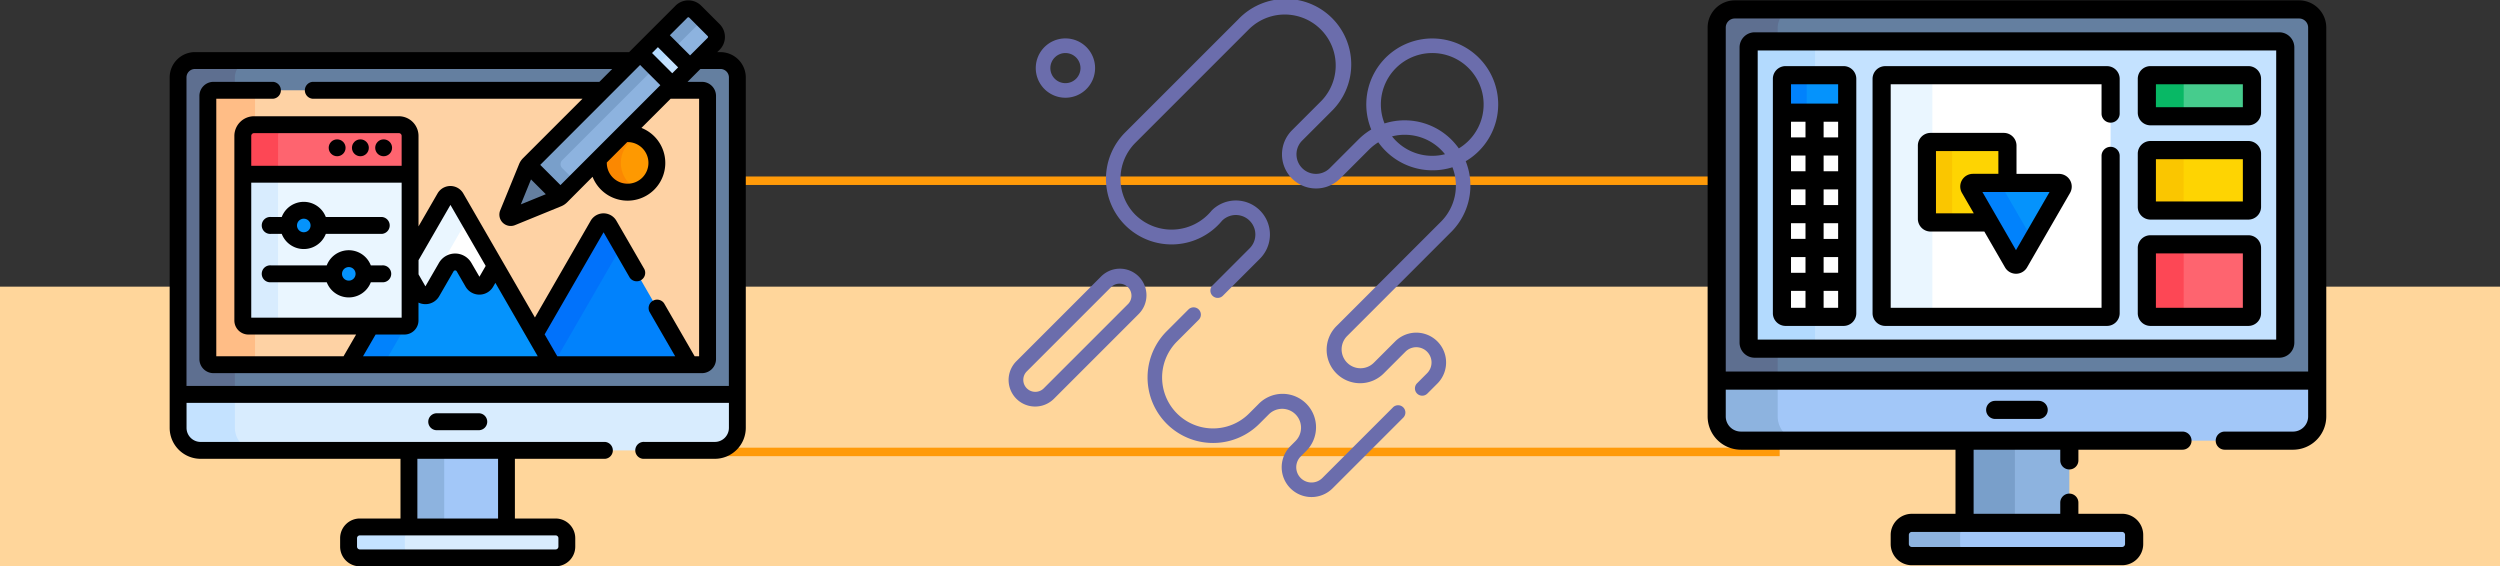 <svg xmlns="http://www.w3.org/2000/svg" width="295" height="66.826" viewBox="0 0 295 66.826">
  <rect x="0" y="0" width="295" height="66.826" fill="#333333" stroke="none"/>
  <g id="Grupo_1101278" data-name="Grupo 1101278" transform="translate(-1125 -389.174)">
    <rect id="Rectángulo_403067" data-name="Rectángulo 403067" width="295" height="33" transform="translate(1125 423)" fill="#ffd69b"/>
    <g id="Rectángulo_403096" data-name="Rectángulo 403096" transform="translate(1210 410)" fill="none" stroke="#ff9a09" stroke-width="1">
      <rect width="125" height="33" stroke="none"/>
      <rect x="0.5" y="0.5" width="124" height="32" fill="none"/>
    </g>
    <g id="Grupo_1101250" data-name="Grupo 1101250" transform="translate(1145.021 384.714)">
      <g id="Grupo_1101232" data-name="Grupo 1101232" transform="translate(0.996 11.604)">
        <g id="Grupo_1101220" data-name="Grupo 1101220" transform="translate(27.237 45.867)">
          <g id="Grupo_1101219" data-name="Grupo 1101219">
            <path id="Trazado_928993" data-name="Trazado 928993" d="M212.645,403.448h11.513v9.3H212.645Z" transform="translate(-212.645 -403.448)" fill="#a2c7f8"/>
          </g>
        </g>
        <g id="Grupo_1101221" data-name="Grupo 1101221" transform="translate(27.237 45.867)">
          <path id="Trazado_928994" data-name="Trazado 928994" d="M212.645,403.448h4.163v9.3h-4.163Z" transform="translate(-212.645 -403.448)" fill="#8db3df"/>
        </g>
        <g id="Grupo_1101222" data-name="Grupo 1101222" transform="translate(20.115 55.036)">
          <path id="Trazado_928995" data-name="Trazado 928995" d="M183.43,476.152h-23.1A1.328,1.328,0,0,1,159,474.825v-.995a1.328,1.328,0,0,1,1.328-1.328h23.1a1.328,1.328,0,0,1,1.328,1.328v.995A1.328,1.328,0,0,1,183.43,476.152Z" transform="translate(-159 -472.502)" fill="#d8ecfe"/>
        </g>
        <g id="Grupo_1101223" data-name="Grupo 1101223" transform="translate(20.115 55.036)">
          <path id="Trazado_928996" data-name="Trazado 928996" d="M165.639,474.825v-.995a1.328,1.328,0,0,1,1.328-1.328h-6.639A1.328,1.328,0,0,0,159,473.83v.995a1.328,1.328,0,0,0,1.328,1.328h6.639A1.328,1.328,0,0,1,165.639,474.825Z" transform="translate(-159 -472.502)" fill="#c4e2ff"/>
        </g>
        <g id="Grupo_1101224" data-name="Grupo 1101224" transform="translate(0 39.402)">
          <path id="Trazado_928997" data-name="Trazado 928997" d="M7.5,358.691a2.655,2.655,0,0,0,2.655,2.655H70.831a2.655,2.655,0,0,0,2.655-2.655v-3.943H7.5Z" transform="translate(-7.5 -354.748)" fill="#d8ecfe"/>
        </g>
        <g id="Grupo_1101225" data-name="Grupo 1101225" transform="translate(0 39.402)">
          <path id="Trazado_928998" data-name="Trazado 928998" d="M14.2,358.691v-3.943H7.5v3.943a2.655,2.655,0,0,0,2.655,2.655h6.7A2.655,2.655,0,0,1,14.2,358.691Z" transform="translate(-7.5 -354.748)" fill="#c4e2ff"/>
        </g>
        <g id="Grupo_1101226" data-name="Grupo 1101226" transform="translate(0 0)">
          <path id="Trazado_928999" data-name="Trazado 928999" d="M73.487,97.384H7.5V59.975a1.992,1.992,0,0,1,1.992-1.992h62a1.992,1.992,0,0,1,1.992,1.992Z" transform="translate(-7.5 -57.983)" fill="#647fa0"/>
        </g>
        <path id="Trazado_929000" data-name="Trazado 929000" d="M11.674,93.875a.664.664,0,0,1-.664-.664V62.157a.664.664,0,0,1,.664-.664H14.2V59.975A1.992,1.992,0,0,1,16.2,57.983h-6.7A1.992,1.992,0,0,0,7.5,59.975v37.41h6.7v-3.51H11.674Z" transform="translate(-7.5 -57.983)" fill="#5e6f90"/>
        <g id="Grupo_1101227" data-name="Grupo 1101227" transform="translate(3.51 3.51)">
          <path id="Trazado_929001" data-name="Trazado 929001" d="M33.936,116.137V85.083a.664.664,0,0,1,.664-.664H92.239a.664.664,0,0,1,.664.664v31.054a.664.664,0,0,1-.664.664H34.6A.664.664,0,0,1,33.936,116.137Z" transform="translate(-33.936 -84.419)" fill="#fed2a4"/>
        </g>
        <g id="Grupo_1101228" data-name="Grupo 1101228" transform="translate(3.51 3.51)">
          <path id="Trazado_929002" data-name="Trazado 929002" d="M39.5,116.137V85.083a.664.664,0,0,1,.664-.664H34.6a.664.664,0,0,0-.664.664v31.054a.664.664,0,0,0,.664.664h5.568A.664.664,0,0,1,39.5,116.137Z" transform="translate(-33.936 -84.419)" fill="#ffbd86"/>
        </g>
        <g id="Grupo_1101231" data-name="Grupo 1101231" transform="translate(20.096 15.801)">
          <g id="Grupo_1101229" data-name="Grupo 1101229" transform="translate(19.939 3.23)">
            <path id="Trazado_929003" data-name="Trazado 929003" d="M318.551,201.7l-9.516,16.482h20.343L319.863,201.7A.757.757,0,0,0,318.551,201.7Z" transform="translate(-309.035 -201.321)" fill="#0182fc"/>
          </g>
          <path id="Trazado_929004" data-name="Trazado 929004" d="M333.363,201.7a.757.757,0,0,0-1.312,0L324.6,214.6l2.067,3.58h.081l8.065-13.968Z" transform="translate(-302.596 -198.091)" fill="#0172fb"/>
          <path id="Trazado_929005" data-name="Trazado 929005" d="M171.55,177.374a.757.757,0,0,0-1.312,0l-4.1,7.107v7.384a.664.664,0,0,1-.664.664h-3.983l-2.63,4.556h24.073Z" transform="translate(-158.858 -176.996)" fill="#0593fc"/>
          <g id="Grupo_1101230" data-name="Grupo 1101230" transform="translate(0 15.511)">
            <path id="Trazado_929006" data-name="Trazado 929006" d="M165.471,293.843h-3.983l-2.63,4.556h4.135l2.644-4.579A.656.656,0,0,1,165.471,293.843Z" transform="translate(-158.858 -293.82)" fill="#0182fc"/>
          </g>
          <path id="Trazado_929007" data-name="Trazado 929007" d="M219.082,177.374a.757.757,0,0,0-1.312,0l-4.1,7.107v2.208l1.047,1.813a.885.885,0,0,0,1.532,0l1.695-2.935a1.211,1.211,0,0,1,2.1,0l1.045,1.81a.885.885,0,0,0,1.532,0l1.122-1.943Z" transform="translate(-206.39 -176.996)" fill="#fff"/>
          <path id="Trazado_929008" data-name="Trazado 929008" d="M215.243,188.913l5.25-9.093-1.411-2.445a.757.757,0,0,0-1.312,0l-4.1,7.107v2.208l1.047,1.813a.871.871,0,0,0,.53.41Z" transform="translate(-206.39 -176.996)" fill="#eaf6ff"/>
        </g>
        <path id="Trazado_929009" data-name="Trazado 929009" d="M384.452,123a3.473,3.473,0,0,0-.49.035l-2.926,2.926A3.452,3.452,0,1,0,384.452,123Z" transform="translate(-331.41 -114.364)" fill="#fe9901"/>
        <path id="Trazado_929010" data-name="Trazado 929010" d="M385.78,123.261a3.449,3.449,0,0,0-1.818-.23l-2.926,2.926a3.453,3.453,0,0,0,4.744,3.677,3.453,3.453,0,0,1,0-6.374Z" transform="translate(-331.41 -114.364)" fill="#fb8801"/>
      </g>
      <g id="Grupo_1101240" data-name="Grupo 1101240" transform="translate(8.63 19.174)">
        <g id="Grupo_1101233" data-name="Grupo 1101233">
          <path id="Trazado_929011" data-name="Trazado 929011" d="M83.411,115H66.328A1.328,1.328,0,0,0,65,116.324v4.519l.317.133H84.4l.341-.133v-4.519A1.328,1.328,0,0,0,83.411,115Z" transform="translate(-65 -114.996)" fill="#fe646f"/>
        </g>
        <g id="Grupo_1101234" data-name="Grupo 1101234">
          <path id="Trazado_929012" data-name="Trazado 929012" d="M69.16,116.324A1.328,1.328,0,0,1,70.488,115h-4.16A1.328,1.328,0,0,0,65,116.324v4.519l.317.133h4.16l-.317-.133Z" transform="translate(-65 -114.996)" fill="#fd4755"/>
        </g>
        <g id="Grupo_1101235" data-name="Grupo 1101235" transform="translate(0 5.847)">
          <path id="Trazado_929013" data-name="Trazado 929013" d="M84.075,176.953H65.664a.664.664,0,0,1-.664-.664V159.034H84.739v17.255A.664.664,0,0,1,84.075,176.953Z" transform="translate(-65 -159.034)" fill="#eaf6ff"/>
        </g>
        <g id="Grupo_1101236" data-name="Grupo 1101236" transform="translate(0 5.847)">
          <path id="Trazado_929014" data-name="Trazado 929014" d="M69.16,176.289V159.034H65v17.255a.664.664,0,0,0,.664.664h4.16A.664.664,0,0,1,69.16,176.289Z" transform="translate(-65 -159.034)" fill="#d8ecfe"/>
        </g>
        <g id="Grupo_1101239" data-name="Grupo 1101239" transform="translate(5.399 10.096)">
          <g id="Grupo_1101237" data-name="Grupo 1101237" transform="translate(5.311 5.709)">
            <circle id="Elipse_11534" data-name="Elipse 11534" cx="1.792" cy="1.792" r="1.792" fill="#0593fc"/>
          </g>
          <g id="Grupo_1101238" data-name="Grupo 1101238">
            <circle id="Elipse_11535" data-name="Elipse 11535" cx="1.792" cy="1.792" r="1.792" fill="#0593fc"/>
          </g>
        </g>
      </g>
      <g id="Grupo_1101248" data-name="Grupo 1101248" transform="translate(39.901 5.498)">
        <g id="Grupo_1101242" data-name="Grupo 1101242" transform="translate(2.5 0)">
          <g id="Grupo_1101241" data-name="Grupo 1101241">
            <path id="Trazado_929015" data-name="Trazado 929015" d="M341.145,14.51l-2.18-2.18a1.141,1.141,0,0,0-1.614,0l-18,18,.016.177,3.608,3.608.17.008,18-18a1.141,1.141,0,0,0,0-1.614Z" transform="translate(-319.354 -11.996)" fill="#8db3df"/>
          </g>
        </g>
        <g id="Grupo_1101243" data-name="Grupo 1101243" transform="translate(2.5 0)">
          <path id="Trazado_929016" data-name="Trazado 929016" d="M323.276,29.859l16.609-16.609-.919-.919a1.141,1.141,0,0,0-1.614,0l-18,18,.016.177,3.608,3.608.17.008,1.726-1.726-1.6-1.6A.664.664,0,0,1,323.276,29.859Z" transform="translate(-319.354 -11.996)" fill="#799fca"/>
        </g>
        <g id="Grupo_1101247" data-name="Grupo 1101247" transform="translate(0 3.124)">
          <g id="Grupo_1101244" data-name="Grupo 1101244" transform="translate(0 15.208)">
            <path id="Trazado_929017" data-name="Trazado 929017" d="M303.025,150.07a1.141,1.141,0,0,0-.249.375l-2.224,5.445a.342.342,0,0,0,.446.446l5.445-2.224a1.14,1.14,0,0,0,.375-.249Z" transform="translate(-300.525 -150.07)" fill="#647fa0"/>
          </g>
          <g id="Grupo_1101245" data-name="Grupo 1101245" transform="translate(15.605 0)">
            <path id="Trazado_929018" data-name="Trazado 929018" d="M0,0H2.974V5.365H0Z" transform="translate(0 2.102) rotate(-45)" fill="#c4e2ff"/>
          </g>
          <g id="Grupo_1101246" data-name="Grupo 1101246" transform="translate(15.605 0)">
            <path id="Trazado_929019" data-name="Trazado 929019" d="M0,0H2.974V2.441H0Z" transform="translate(0 2.102) rotate(-45)" fill="#b3dafe"/>
          </g>
        </g>
      </g>
      <g id="Grupo_1101249" data-name="Grupo 1101249" transform="translate(0 4.504)">
        <path id="Trazado_929020" data-name="Trazado 929020" d="M231.5,371.49a1,1,0,1,0,0,1.992h4.78a1,1,0,1,0,0-1.992Z" transform="translate(-199.897 -322.765)"/>
        <path id="Trazado_929021" data-name="Trazado 929021" d="M83.5,230.318h6.582a2.784,2.784,0,0,0,5.2,0H96.6a1,1,0,1,0,0-1.992H95.28a2.784,2.784,0,0,0-5.2,0H83.5a1,1,0,1,0,0,1.992Zm9.183-1.792a.8.8,0,1,1-.8.8A.8.8,0,0,1,92.679,228.526Z" transform="translate(-71.546 -197.055)"/>
        <path id="Trazado_929022" data-name="Trazado 929022" d="M83.5,187.318h1.271a2.784,2.784,0,0,0,5.2,0H96.6a1,1,0,0,0,0-1.992H89.969a2.784,2.784,0,0,0-5.2,0H83.5a1,1,0,1,0,0,1.992Zm3.872-1.792a.8.8,0,1,1-.8.8A.8.8,0,0,1,87.368,185.526Z" transform="translate(-71.546 -159.764)"/>
        <circle id="Elipse_11536" data-name="Elipse 11536" cx="0.996" cy="0.996" r="0.996" transform="translate(24.253 16.401)"/>
        <circle id="Elipse_11537" data-name="Elipse 11537" cx="0.996" cy="0.996" r="0.996" transform="translate(21.509 16.401)"/>
        <circle id="Elipse_11538" data-name="Elipse 11538" cx="0.996" cy="0.996" r="0.996" transform="translate(18.765 16.401)"/>
        <path id="Trazado_929023" data-name="Trazado 929023" d="M64.991,10.608h-.373l.278-.278a2.139,2.139,0,0,0,0-3.022l-2.18-2.18a2.14,2.14,0,0,0-3.022,0l-5.48,5.48H2.987A2.991,2.991,0,0,0,0,13.6V54.948A3.655,3.655,0,0,0,3.651,58.6H27.237v7.044h-4.8a2.326,2.326,0,0,0-2.323,2.323v.995a2.326,2.326,0,0,0,2.323,2.323h23.1a2.326,2.326,0,0,0,2.323-2.323v-.995a2.326,2.326,0,0,0-2.323-2.323h-4.8V58.6H51.382a1,1,0,0,0,0-1.992H3.651a1.661,1.661,0,0,1-1.66-1.66V52h64v2.947a1.661,1.661,0,0,1-1.66,1.66h-8.3a1,1,0,1,0,0,1.992h8.3a3.655,3.655,0,0,0,3.651-3.651V13.6a2.991,2.991,0,0,0-2.987-2.987ZM45.54,67.635a.332.332,0,0,1,.332.332v.995a.332.332,0,0,1-.332.332h-23.1a.332.332,0,0,1-.332-.332v-.995a.332.332,0,0,1,.332-.332ZM29.229,58.6H38.75v7.044H29.229ZM61.1,6.537a.146.146,0,0,1,.206,0l2.18,2.18a.145.145,0,0,1,0,.206L61.408,11,59.023,8.617Zm-3.488,3.488L60,12.41l-.695.695L56.92,10.719Zm-2.1,2.1L57.9,14.513,46.113,26.3l-2.385-2.385Zm-1.474,9.1a2.456,2.456,0,1,1-2.456,2.456c0-.016,0-.031,0-.047l2.407-2.407Zm-9.653,6.152-2.947,1.2,1.2-2.947Zm21.6,22.626h-64V13.6a1,1,0,0,1,1-1H52.223l-1.518,1.518H16.862a1,1,0,0,0,0,1.992H48.714L41.69,23.134a2.124,2.124,0,0,0-.461.7l-2.224,5.446a1.338,1.338,0,0,0,1.745,1.745L46.2,28.8a2.124,2.124,0,0,0,.678-.445L49.9,25.322a4.447,4.447,0,1,0,5.769-5.768l3.444-3.444h3.361V46.5h-.528L58.34,40.25a1,1,0,0,0-1.725,1L59.649,46.5H45.739l-1.492-2.584L51.2,31.869l3.09,5.352a1,1,0,0,0,1.725-1l-3.3-5.709a1.753,1.753,0,0,0-3.037,0L43.1,41.924,34.646,27.286a1.753,1.753,0,0,0-3.037,0l-2.245,3.889V20.5a2.326,2.326,0,0,0-2.323-2.323H9.958A2.326,2.326,0,0,0,7.634,20.5V42.276a1.661,1.661,0,0,0,1.66,1.66H22L20.517,46.5H5.5V16.11h6.713a1,1,0,0,0,0-1.992H5.17a1.661,1.661,0,0,0-1.66,1.66V46.832a1.661,1.661,0,0,0,1.66,1.66H62.809a1.661,1.661,0,0,0,1.66-1.66V15.778a1.661,1.661,0,0,0-1.66-1.66h-1.7L62.626,12.6h2.365a1,1,0,0,1,1,1ZM27.373,26.016V41.944H9.626V26.016ZM9.626,24.025V20.5a.332.332,0,0,1,.332-.332H27.041a.332.332,0,0,1,.332.332v3.523ZM24.3,43.935H27.7a1.661,1.661,0,0,0,1.66-1.66V40.166a1.883,1.883,0,0,0,.817.184,1.861,1.861,0,0,0,1.628-.94L33.5,36.475a.215.215,0,0,1,.372,0l1.045,1.81a1.88,1.88,0,0,0,3.257,0l.259-.449,5,8.664H22.816Zm5.067-7.1V35.158l3.764-6.519,4.159,7.2-.738,1.278L35.6,35.479a2.207,2.207,0,0,0-3.822,0l-1.6,2.768Z" transform="translate(0 -4.504)"/>
      </g>
    </g>
    <g id="Grupo_1101276" data-name="Grupo 1101276" transform="translate(1326.5 366.939)">
      <g id="Grupo_1101257" data-name="Grupo 1101257" transform="translate(1.069 23.347)">
        <path id="Trazado_929024" data-name="Trazado 929024" d="M212.645,386.673h12.363v9.7H212.645Z" transform="translate(-183.396 -335.788)" fill="#8db3df"/>
        <path id="Trazado_929025" data-name="Trazado 929025" d="M212.645,386.673h5.938v9.7h-5.938Z" transform="translate(-183.396 -335.788)" fill="#799fca"/>
        <g id="Grupo_1101251" data-name="Grupo 1101251" transform="translate(21.6 60.587)">
          <path id="Trazado_929026" data-name="Trazado 929026" d="M185.234,458.647H160.426A1.426,1.426,0,0,1,159,457.221v-1.068a1.426,1.426,0,0,1,1.426-1.426h24.808a1.426,1.426,0,0,1,1.426,1.426v1.068A1.426,1.426,0,0,1,185.234,458.647Z" transform="translate(-159 -454.727)" fill="#a2c7f8"/>
        </g>
        <g id="Grupo_1101252" data-name="Grupo 1101252" transform="translate(21.6 60.587)">
          <path id="Trazado_929027" data-name="Trazado 929027" d="M166.129,457.221v-1.068a1.426,1.426,0,0,1,1.426-1.426h-7.129A1.426,1.426,0,0,0,159,456.153v1.068a1.426,1.426,0,0,0,1.426,1.426h7.129A1.426,1.426,0,0,1,166.129,457.221Z" transform="translate(-159 -454.727)" fill="#8db3df"/>
        </g>
        <g id="Grupo_1101253" data-name="Grupo 1101253" transform="translate(0 43.799)">
          <path id="Trazado_929028" data-name="Trazado 929028" d="M7.5,341.208a2.851,2.851,0,0,0,2.852,2.852H75.509a2.851,2.851,0,0,0,2.852-2.852v-4.235H7.5Z" transform="translate(-7.5 -336.973)" fill="#a2c7f8"/>
        </g>
        <g id="Grupo_1101254" data-name="Grupo 1101254" transform="translate(0 43.799)">
          <path id="Trazado_929029" data-name="Trazado 929029" d="M14.7,341.208v-4.235H7.5v4.235a2.851,2.851,0,0,0,2.852,2.852h7.2A2.851,2.851,0,0,1,14.7,341.208Z" transform="translate(-7.5 -336.973)" fill="#8db3df"/>
        </g>
        <g id="Grupo_1101255" data-name="Grupo 1101255" transform="translate(0 0)">
          <path id="Trazado_929030" data-name="Trazado 929030" d="M78.36,73.578H7.5V31.918a2.139,2.139,0,0,1,2.139-2.139H76.222a2.139,2.139,0,0,1,2.139,2.139Z" transform="translate(-7.5 -29.779)" fill="#647fa0"/>
        </g>
        <path id="Trazado_929031" data-name="Trazado 929031" d="M11.982,69.808a.713.713,0,0,1-.713-.713V34.261a.713.713,0,0,1,.713-.713H14.7V31.918a2.139,2.139,0,0,1,2.139-2.139h-7.2A2.139,2.139,0,0,0,7.5,31.918v41.66h7.2V69.808Z" transform="translate(-7.5 -29.779)" fill="#5e6f90"/>
        <g id="Grupo_1101256" data-name="Grupo 1101256" transform="translate(3.769 3.769)">
          <path id="Trazado_929032" data-name="Trazado 929032" d="M33.936,91.762V56.928a.713.713,0,0,1,.713-.713h61.9a.713.713,0,0,1,.713.713V91.762a.713.713,0,0,1-.713.713h-61.9A.713.713,0,0,1,33.936,91.762Z" transform="translate(-33.936 -56.215)" fill="#c4e2ff"/>
        </g>
        <path id="Trazado_929033" data-name="Trazado 929033" d="M41.769,91.762v-3.04H38.294a.428.428,0,0,1-.428-.428V60.635a.428.428,0,0,1,.428-.428h3.475V56.928a.713.713,0,0,1,.713-.713H34.649a.713.713,0,0,0-.713.713V91.762a.713.713,0,0,0,.713.713h7.833A.713.713,0,0,1,41.769,91.762Z" transform="translate(-30.167 -52.446)" fill="#b3dafe"/>
      </g>
      <g id="Grupo_1101274" data-name="Grupo 1101274" transform="translate(8.768 31.109)">
        <g id="Grupo_1101258" data-name="Grupo 1101258" transform="translate(11.763 0)">
          <path id="Trazado_929034" data-name="Trazado 929034" d="M170.59,112.73H144.428A.428.428,0,0,1,144,112.3V84.643a.428.428,0,0,1,.428-.428H170.59a.428.428,0,0,1,.428.428V112.3A.428.428,0,0,1,170.59,112.73Z" transform="translate(-144 -84.215)" fill="#fff"/>
        </g>
        <path id="Trazado_929035" data-name="Trazado 929035" d="M149.988,112.3V101.588h-.214a.428.428,0,0,1-.428-.428v-8.64a.428.428,0,0,1,.428-.428h.214v-7.45a.428.428,0,0,1,.428-.428h-5.988a.428.428,0,0,0-.428.428V112.3a.428.428,0,0,0,.428.428h5.988A.428.428,0,0,1,149.988,112.3Z" transform="translate(-132.237 -84.215)" fill="#eaf6ff"/>
        <g id="Grupo_1101265" data-name="Grupo 1101265" transform="translate(43.058 0)">
          <g id="Grupo_1101259" data-name="Grupo 1101259" transform="translate(0 19.961)">
            <path id="Trazado_929036" data-name="Trazado 929036" d="M363.928,224.215h11.549a.428.428,0,0,1,.428.428v7.7a.428.428,0,0,1-.428.428H363.928a.428.428,0,0,1-.428-.428v-7.7A.428.428,0,0,1,363.928,224.215Z" transform="translate(-363.5 -224.215)" fill="#fe646f"/>
          </g>
          <g id="Grupo_1101260" data-name="Grupo 1101260" transform="translate(0 19.961)">
            <path id="Trazado_929037" data-name="Trazado 929037" d="M367.849,232.342v-7.7a.428.428,0,0,1,.428-.428h-4.349a.428.428,0,0,0-.428.428v7.7a.428.428,0,0,0,.428.428h4.349A.428.428,0,0,1,367.849,232.342Z" transform="translate(-363.5 -224.215)" fill="#fd4755"/>
          </g>
          <g id="Grupo_1101261" data-name="Grupo 1101261" transform="translate(0 8.84)">
            <path id="Trazado_929038" data-name="Trazado 929038" d="M363.928,146.215h11.549a.428.428,0,0,1,.428.428v6.273a.428.428,0,0,1-.428.428H363.928a.428.428,0,0,1-.428-.428v-6.273A.428.428,0,0,1,363.928,146.215Z" transform="translate(-363.5 -146.215)" fill="#fed402"/>
          </g>
          <g id="Grupo_1101262" data-name="Grupo 1101262" transform="translate(0 8.84)">
            <path id="Trazado_929039" data-name="Trazado 929039" d="M367.849,152.916v-6.273a.428.428,0,0,1,.428-.428h-4.349a.428.428,0,0,0-.428.428v6.273a.428.428,0,0,0,.428.428h4.349A.428.428,0,0,1,367.849,152.916Z" transform="translate(-363.5 -146.215)" fill="#fac600"/>
          </g>
          <g id="Grupo_1101263" data-name="Grupo 1101263">
            <path id="Trazado_929040" data-name="Trazado 929040" d="M363.928,84.215h11.549a.428.428,0,0,1,.428.428v3.992a.428.428,0,0,1-.428.428H363.928a.428.428,0,0,1-.428-.428V84.643A.428.428,0,0,1,363.928,84.215Z" transform="translate(-363.5 -84.215)" fill="#46cc8d"/>
          </g>
          <g id="Grupo_1101264" data-name="Grupo 1101264">
            <path id="Trazado_929041" data-name="Trazado 929041" d="M367.849,88.635V84.643a.428.428,0,0,1,.428-.428h-4.349a.428.428,0,0,0-.428.428v3.992a.428.428,0,0,0,.428.428h4.349A.428.428,0,0,1,367.849,88.635Z" transform="translate(-363.5 -84.215)" fill="#08b865"/>
          </g>
        </g>
        <g id="Grupo_1101269" data-name="Grupo 1101269" transform="translate(17.109 7.878)">
          <path id="Trazado_929042" data-name="Trazado 929042" d="M186.564,144.943a.428.428,0,0,1,.37-.642H191v-4.4a.428.428,0,0,0-.428-.428h-8.64a.428.428,0,0,0-.428.428v8.64a.428.428,0,0,0,.428.428h6.959Z" transform="translate(-181.5 -139.47)" fill="#fed402"/>
          <g id="Grupo_1101266" data-name="Grupo 1101266">
            <path id="Trazado_929043" data-name="Trazado 929043" d="M184.48,148.537V139.9a.428.428,0,0,1,.428-.428h-2.98a.428.428,0,0,0-.428.428v8.64a.428.428,0,0,0,.428.428h2.98A.428.428,0,0,1,184.48,148.537Z" transform="translate(-181.5 -139.47)" fill="#fac600"/>
          </g>
          <g id="Grupo_1101267" data-name="Grupo 1101267" transform="translate(5.007 4.831)">
            <path id="Trazado_929044" data-name="Trazado 929044" d="M222.489,182.783l5.075-8.79a.428.428,0,0,0-.37-.642H217.044a.428.428,0,0,0-.37.642l5.075,8.79A.428.428,0,0,0,222.489,182.783Z" transform="translate(-216.616 -173.352)" fill="#0593fc"/>
          </g>
          <g id="Grupo_1101268" data-name="Grupo 1101268" transform="translate(5.006 4.831)">
            <path id="Trazado_929045" data-name="Trazado 929045" d="M220.577,173.995a.428.428,0,0,1,.37-.642h-3.9a.428.428,0,0,0-.37.642l5.075,8.789a.428.428,0,0,0,.741,0l1.582-2.74Z" transform="translate(-216.615 -173.353)" fill="#0182fc"/>
          </g>
        </g>
        <g id="Grupo_1101273" data-name="Grupo 1101273" transform="translate(0 0)">
          <g id="Grupo_1101270" data-name="Grupo 1101270">
            <path id="Trazado_929046" data-name="Trazado 929046" d="M68.771,112.73H61.928a.428.428,0,0,1-.428-.428V84.643a.428.428,0,0,1,.428-.428h6.844a.428.428,0,0,1,.428.428V112.3A.428.428,0,0,1,68.771,112.73Z" transform="translate(-61.5 -84.215)" fill="#0593fc"/>
          </g>
          <g id="Grupo_1101271" data-name="Grupo 1101271">
            <path id="Trazado_929047" data-name="Trazado 929047" d="M64.423,88.635V84.643a.428.428,0,0,1,.428-.428H61.928a.428.428,0,0,0-.428.428v3.992Z" transform="translate(-61.5 -84.215)" fill="#0182fc"/>
          </g>
          <g id="Grupo_1101272" data-name="Grupo 1101272" transform="translate(0 4.42)">
            <path id="Trazado_929048" data-name="Trazado 929048" d="M68.771,139.31H61.928a.428.428,0,0,1-.428-.428V115.215h7.7v23.668A.428.428,0,0,1,68.771,139.31Z" transform="translate(-61.5 -115.215)" fill="#fff"/>
          </g>
        </g>
      </g>
      <g id="Grupo_1101275" data-name="Grupo 1101275" transform="translate(0 22.278)">
        <path id="Trazado_929049" data-name="Trazado 929049" d="M231.569,353.715a1.069,1.069,0,1,0,0,2.139H236.7a1.069,1.069,0,1,0,0-2.139Z" transform="translate(-197.636 -306.46)"/>
        <path id="Trazado_929050" data-name="Trazado 929050" d="M69.791,22.278H3.208A3.212,3.212,0,0,0,0,25.486V71.381A3.925,3.925,0,0,0,3.921,75.3H29.249v7.564H24.1a2.5,2.5,0,0,0-2.5,2.5v1.068a2.5,2.5,0,0,0,2.5,2.5H48.9a2.5,2.5,0,0,0,2.5-2.5V85.361a2.5,2.5,0,0,0-2.5-2.5H43.75V81.55a1.069,1.069,0,1,0-2.139,0v1.316H31.387V75.3H41.612V76.56a1.069,1.069,0,1,0,2.139,0V75.3H56.032a1.069,1.069,0,0,0,0-2.139H3.921a1.784,1.784,0,0,1-1.782-1.782V68.215H70.86v3.165a1.784,1.784,0,0,1-1.782,1.782H61.023a1.069,1.069,0,0,0,0,2.139h8.056A3.925,3.925,0,0,0,73,71.381V25.486a3.212,3.212,0,0,0-3.208-3.208ZM48.9,85a.357.357,0,0,1,.356.356v1.068a.357.357,0,0,1-.356.356H24.1a.357.357,0,0,1-.356-.356V85.361A.357.357,0,0,1,24.1,85ZM70.86,66.077H2.139V25.486a1.07,1.07,0,0,1,1.069-1.069H69.791a1.07,1.07,0,0,1,1.069,1.069Z" transform="translate(0 -22.278)"/>
        <path id="Trazado_929051" data-name="Trazado 929051" d="M90.115,48.715h-61.9A1.784,1.784,0,0,0,26.437,50.5V85.332a1.784,1.784,0,0,0,1.782,1.782h61.9A1.784,1.784,0,0,0,91.9,85.332V50.5A1.784,1.784,0,0,0,90.115,48.715Zm-.356,36.26H28.576V50.854H89.759V84.975Z" transform="translate(-22.668 -44.946)"/>
        <path id="Trazado_929052" data-name="Trazado 929052" d="M138,107.369H164.16a1.5,1.5,0,0,0,1.5-1.5V87.306a1.069,1.069,0,1,0-2.139,0V105.23h-24.88V78.854h24.88v3.462a1.069,1.069,0,1,0,2.139,0v-4.1a1.5,1.5,0,0,0-1.5-1.5H138a1.5,1.5,0,0,0-1.5,1.5v27.66A1.5,1.5,0,0,0,138,107.369Z" transform="translate(-117.038 -68.954)"/>
        <path id="Trazado_929053" data-name="Trazado 929053" d="M357.5,227.408h11.549a1.5,1.5,0,0,0,1.5-1.5v-7.7a1.5,1.5,0,0,0-1.5-1.5H357.5a1.5,1.5,0,0,0-1.5,1.5v7.7A1.5,1.5,0,0,0,357.5,227.408Zm.642-8.555H368.4v6.416H358.139Z" transform="translate(-305.243 -188.993)"/>
        <path id="Trazado_929054" data-name="Trazado 929054" d="M357.5,147.982h11.549a1.5,1.5,0,0,0,1.5-1.5v-6.273a1.5,1.5,0,0,0-1.5-1.5H357.5a1.5,1.5,0,0,0-1.5,1.5v6.273A1.5,1.5,0,0,0,357.5,147.982Zm.642-7.129H368.4v4.99H358.139Z" transform="translate(-305.243 -122.114)"/>
        <path id="Trazado_929055" data-name="Trazado 929055" d="M357.5,83.7h11.549a1.5,1.5,0,0,0,1.5-1.5V78.212a1.5,1.5,0,0,0-1.5-1.5H357.5a1.5,1.5,0,0,0-1.5,1.5V82.2A1.5,1.5,0,0,0,357.5,83.7Zm.642-4.848H368.4v2.709H358.139Z" transform="translate(-305.243 -68.954)"/>
        <path id="Trazado_929056" data-name="Trazado 929056" d="M184.137,131.97H175.5a1.5,1.5,0,0,0-1.5,1.5v8.64a1.5,1.5,0,0,0,1.5,1.5h6.342l2.443,4.232a1.5,1.5,0,0,0,1.3.748h0a1.5,1.5,0,0,0,1.3-.749l5.075-8.79a1.5,1.5,0,0,0-1.3-2.245h-5.02v-3.334A1.5,1.5,0,0,0,184.137,131.97Zm-8,9.5v-7.356H183.5V136.8H180.5a1.5,1.5,0,0,0-1.3,2.246l1.4,2.419h-4.465Zm8.885,5.3Zm4.519-7.827-3.963,6.865-3.963-6.865Z" transform="translate(-149.192 -116.331)"/>
        <path id="Trazado_929057" data-name="Trazado 929057" d="M55.5,107.369h6.844a1.5,1.5,0,0,0,1.5-1.5V78.212a1.5,1.5,0,0,0-1.5-1.5H55.5a1.5,1.5,0,0,0-1.5,1.5v27.66A1.5,1.5,0,0,0,55.5,107.369Zm6.2-2.139H59.988v-2H61.7Zm0-4.135H59.988V99.242H61.7Zm0-3.992H59.988V95.25H61.7Zm0-3.992H59.988V91.258H61.7Zm0-3.992H59.988V87.266H61.7Zm0-3.992H59.988V83.274H61.7Zm-5.56-6.273H61.7v2.281h-5.56Zm0,4.42H57.85v1.853H56.139Zm0,3.992H57.85v1.853H56.139Zm0,3.992H57.85v1.853H56.139Zm0,3.992H57.85V97.1H56.139Zm0,3.992H57.85V101.1H56.139Zm0,3.992H57.85v2H56.139Z" transform="translate(-46.301 -68.954)"/>
      </g>
    </g>
    <g id="Grupo_1101277" data-name="Grupo 1101277" transform="translate(1240.221 389.175)">
      <path id="Trazado_929058" data-name="Trazado 929058" d="M176.063,328.379l-8.336,8.336a1.8,1.8,0,1,1-2.547-2.547l.6-.6a3.947,3.947,0,1,0-5.581-5.581l-1.114,1.114a6.007,6.007,0,0,1-8.5-8.5l2.561-2.561a.859.859,0,0,0-1.215-1.215l-2.561,2.561A7.726,7.726,0,1,0,160.3,330.314l1.114-1.114a2.228,2.228,0,0,1,3.151,3.151l-.6.6a3.519,3.519,0,1,0,4.977,4.977l8.336-8.336a.859.859,0,0,0-1.215-1.215Z" transform="translate(-126.916 -280.308)" fill="#6b6dac"/>
      <path id="Trazado_929059" data-name="Trazado 929059" d="M14.694,277.8l-10,10a3.134,3.134,0,0,0,4.432,4.432l10-10a3.134,3.134,0,1,0-4.432-4.432Zm3.216,3.216-10,10a1.415,1.415,0,0,1-2-2l10-10a1.415,1.415,0,0,1,2,2Z" transform="translate(0 -245.161)" fill="#6b6dac"/>
      <path id="Trazado_929060" data-name="Trazado 929060" d="M150.472,12.322a7.782,7.782,0,1,0-14.979,2.958A7.714,7.714,0,0,0,134,16.441l-3.4,3.4a2.3,2.3,0,0,1-3.256-3.256l3.4-3.4A7.726,7.726,0,1,0,119.823,2.259L106.447,15.634a7.742,7.742,0,1,0,11.44,10.411,2.3,2.3,0,1,1,3.256,3.256l-4.379,4.379A.859.859,0,1,0,117.98,34.9l4.379-4.379a4.021,4.021,0,1,0-5.687-5.687,6.1,6.1,0,0,1-9.01.514,6.014,6.014,0,0,1,0-8.5L121.038,3.474a6.007,6.007,0,1,1,8.5,8.5l-3.4,3.4a4.021,4.021,0,0,0,5.687,5.687l3.4-3.4a6.048,6.048,0,0,1,1.1-.87,7.85,7.85,0,0,0,8.749,2.945,6.014,6.014,0,0,1-1.354,6.421L131.436,38.431a3.947,3.947,0,1,0,5.581,5.581l2.514-2.514a1.8,1.8,0,0,1,2.547,2.547L140.9,45.224a.859.859,0,1,0,1.215,1.215l1.179-1.179a3.519,3.519,0,1,0-4.977-4.977L135.8,42.8a2.228,2.228,0,0,1-3.151-3.151L144.93,27.366a7.737,7.737,0,0,0,1.709-8.343,7.784,7.784,0,0,0,3.833-6.7Zm-7.782,6.064a6.054,6.054,0,0,1-4.745-2.294,6.059,6.059,0,0,1,6.249,2.105A6.059,6.059,0,0,1,142.689,18.386Zm3.134-.874a7.819,7.819,0,0,0-8.765-2.945,6.063,6.063,0,1,1,8.765,2.945Z" transform="translate(-88.906)" fill="#6b6dac"/>
      <path id="Trazado_929061" data-name="Trazado 929061" d="M35.412,46.621a3.5,3.5,0,1,0-3.5-3.5A3.5,3.5,0,0,0,35.412,46.621Zm0-5.273a1.777,1.777,0,1,1-1.777,1.777A1.779,1.779,0,0,1,35.412,41.348Z" transform="translate(-24.913 -35.09)" fill="#6b6dac"/>
    </g>
  </g>
</svg>
